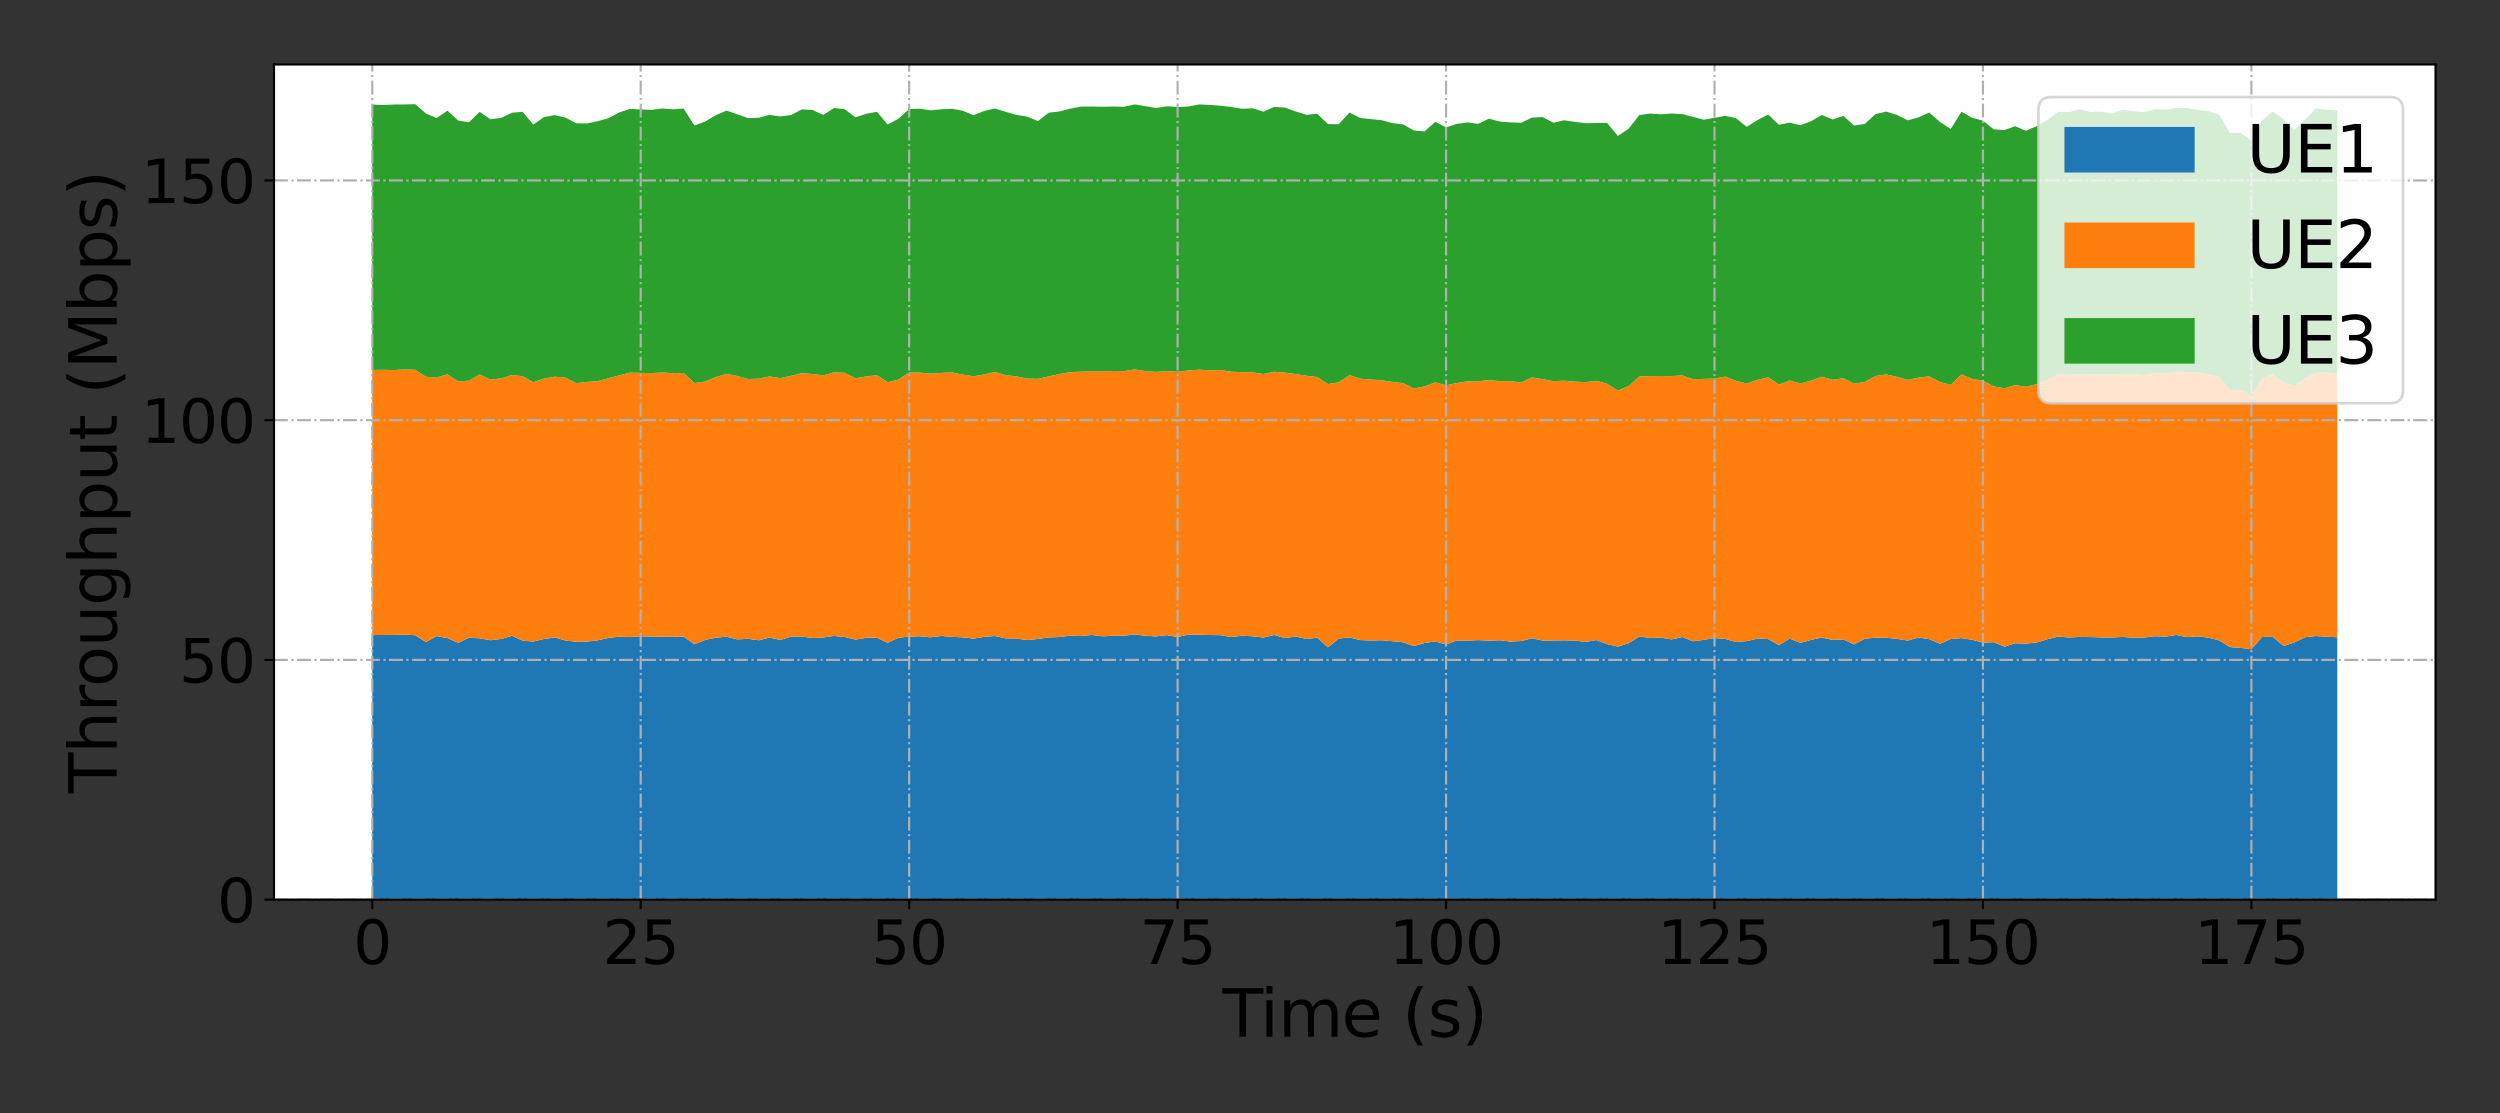 <?xml version="1.0" encoding="utf-8" standalone="no"?>
<!DOCTYPE svg PUBLIC "-//W3C//DTD SVG 1.1//EN"
  "http://www.w3.org/Graphics/SVG/1.1/DTD/svg11.dtd">
<svg xmlns:xlink="http://www.w3.org/1999/xlink" width="921.6pt" height="410.4pt" viewBox="0 0 921.6 410.4" xmlns="http://www.w3.org/2000/svg" version="1.1">
 <rect x="0" y="0" width="921.6" height="410.4" fill="#333333" stroke="none"/>
 <defs>
  <style type="text/css">*{stroke-linejoin: round; stroke-linecap: butt}</style>
 </defs>
 <g id="figure_1">
  <g id="patch_1">
   <path d="M 0 410.4 
L 921.6 410.4 
L 921.6 0 
L 0 0 
L 0 410.4 
z
" style="fill: none"/>
  </g>
  <g id="axes_1">
   <g id="patch_2">
    <path d="M 101.01 331.64 
L 897.84 331.64 
L 897.84 23.76 
L 101.01 23.76 
z
" style="fill: #ffffff"/>
   </g>
   <g id="PolyCollection_1">
    <path d="M 137.23 234.105 
L 137.23 331.64 
L 141.188 331.64 
L 145.146 331.64 
L 149.105 331.64 
L 153.063 331.64 
L 157.022 331.64 
L 160.98 331.64 
L 164.938 331.64 
L 168.897 331.64 
L 172.855 331.64 
L 176.814 331.64 
L 180.772 331.64 
L 184.731 331.64 
L 188.689 331.64 
L 192.647 331.64 
L 196.606 331.64 
L 200.564 331.64 
L 204.523 331.64 
L 208.481 331.64 
L 212.44 331.64 
L 216.398 331.64 
L 220.356 331.64 
L 224.315 331.64 
L 228.273 331.64 
L 232.232 331.64 
L 236.19 331.64 
L 240.148 331.64 
L 244.107 331.64 
L 248.065 331.64 
L 252.024 331.64 
L 255.982 331.64 
L 259.941 331.64 
L 263.899 331.64 
L 267.857 331.64 
L 271.816 331.64 
L 275.774 331.64 
L 279.733 331.64 
L 283.691 331.64 
L 287.65 331.64 
L 291.608 331.64 
L 295.566 331.64 
L 299.525 331.64 
L 303.483 331.64 
L 307.442 331.64 
L 311.4 331.64 
L 315.358 331.64 
L 319.317 331.64 
L 323.275 331.64 
L 327.234 331.64 
L 331.192 331.64 
L 335.151 331.64 
L 339.109 331.64 
L 343.067 331.64 
L 347.026 331.64 
L 350.984 331.64 
L 354.943 331.64 
L 358.901 331.64 
L 362.86 331.64 
L 366.818 331.64 
L 370.776 331.64 
L 374.735 331.64 
L 378.693 331.64 
L 382.652 331.64 
L 386.61 331.64 
L 390.568 331.64 
L 394.527 331.64 
L 398.485 331.64 
L 402.444 331.64 
L 406.402 331.64 
L 410.361 331.64 
L 414.319 331.64 
L 418.277 331.64 
L 422.236 331.64 
L 426.194 331.64 
L 430.153 331.64 
L 434.111 331.64 
L 438.069 331.64 
L 442.028 331.64 
L 445.986 331.64 
L 449.945 331.64 
L 453.903 331.64 
L 457.862 331.64 
L 461.82 331.64 
L 465.778 331.64 
L 469.737 331.64 
L 473.695 331.64 
L 477.654 331.64 
L 481.612 331.64 
L 485.571 331.64 
L 489.529 331.64 
L 493.487 331.64 
L 497.446 331.64 
L 501.404 331.64 
L 505.363 331.64 
L 509.321 331.64 
L 513.279 331.64 
L 517.238 331.64 
L 521.196 331.64 
L 525.155 331.64 
L 529.113 331.64 
L 533.072 331.64 
L 537.03 331.64 
L 540.988 331.64 
L 544.947 331.64 
L 548.905 331.64 
L 552.864 331.64 
L 556.822 331.64 
L 560.781 331.64 
L 564.739 331.64 
L 568.697 331.64 
L 572.656 331.64 
L 576.614 331.64 
L 580.573 331.64 
L 584.531 331.64 
L 588.489 331.64 
L 592.448 331.64 
L 596.406 331.64 
L 600.365 331.64 
L 604.323 331.64 
L 608.282 331.64 
L 612.24 331.64 
L 616.198 331.64 
L 620.157 331.64 
L 624.115 331.64 
L 628.074 331.64 
L 632.032 331.64 
L 635.99 331.64 
L 639.949 331.64 
L 643.907 331.64 
L 647.866 331.64 
L 651.824 331.64 
L 655.783 331.64 
L 659.741 331.64 
L 663.699 331.64 
L 667.658 331.64 
L 671.616 331.64 
L 675.575 331.64 
L 679.533 331.64 
L 683.492 331.64 
L 687.45 331.64 
L 691.408 331.64 
L 695.367 331.64 
L 699.325 331.64 
L 703.284 331.64 
L 707.242 331.64 
L 711.2 331.64 
L 715.159 331.64 
L 719.117 331.64 
L 723.076 331.64 
L 727.034 331.64 
L 730.993 331.64 
L 734.951 331.64 
L 738.909 331.64 
L 742.868 331.64 
L 746.826 331.64 
L 750.785 331.64 
L 754.743 331.64 
L 758.702 331.64 
L 762.66 331.64 
L 766.618 331.64 
L 770.577 331.64 
L 774.535 331.64 
L 778.494 331.64 
L 782.452 331.64 
L 786.41 331.64 
L 790.369 331.64 
L 794.327 331.64 
L 798.286 331.64 
L 802.244 331.64 
L 806.203 331.64 
L 810.161 331.64 
L 814.119 331.64 
L 818.078 331.64 
L 822.036 331.64 
L 825.995 331.64 
L 829.953 331.64 
L 833.912 331.64 
L 837.87 331.64 
L 841.828 331.64 
L 845.787 331.64 
L 849.745 331.64 
L 853.704 331.64 
L 857.662 331.64 
L 861.62 331.64 
L 861.62 234.906 
L 861.62 234.906 
L 857.662 234.72 
L 853.704 234.464 
L 849.745 234.889 
L 845.787 236.839 
L 841.828 238.121 
L 837.87 234.776 
L 833.912 234.815 
L 829.953 239.337 
L 825.995 238.841 
L 822.036 238.537 
L 818.078 236.071 
L 814.119 235.051 
L 810.161 234.565 
L 806.203 234.874 
L 802.244 234.071 
L 798.286 234.688 
L 794.327 234.53 
L 790.369 235.043 
L 786.41 235.089 
L 782.452 234.793 
L 778.494 235.025 
L 774.535 234.972 
L 770.577 234.853 
L 766.618 234.8 
L 762.66 234.992 
L 758.702 234.66 
L 754.743 235.648 
L 750.785 236.864 
L 746.826 237.254 
L 742.868 237.135 
L 738.909 238.381 
L 734.951 236.741 
L 730.993 236.906 
L 727.034 235.846 
L 723.076 235.238 
L 719.117 235.575 
L 715.159 237.311 
L 711.2 235.62 
L 707.242 235.011 
L 703.284 236.138 
L 699.325 235.506 
L 695.367 235.09 
L 691.408 235.082 
L 687.45 235.474 
L 683.492 237.541 
L 679.533 235.71 
L 675.575 235.915 
L 671.616 235.007 
L 667.658 235.883 
L 663.699 236.991 
L 659.741 235.41 
L 655.783 237.81 
L 651.824 235.581 
L 647.866 235.401 
L 643.907 236.352 
L 639.949 236.657 
L 635.99 235.519 
L 632.032 235.212 
L 628.074 235.856 
L 624.115 236.403 
L 620.157 234.82 
L 616.198 235.703 
L 612.24 235.048 
L 608.282 235.198 
L 604.323 234.605 
L 600.365 237.137 
L 596.406 238.363 
L 592.448 237.439 
L 588.489 235.95 
L 584.531 236.632 
L 580.573 236.153 
L 576.614 236.06 
L 572.656 236.092 
L 568.697 236.145 
L 564.739 235.292 
L 560.781 236.301 
L 556.822 236.503 
L 552.864 236.034 
L 548.905 236.177 
L 544.947 235.966 
L 540.988 236.161 
L 537.03 236.088 
L 533.072 237.583 
L 529.113 236.438 
L 525.155 237.035 
L 521.196 238.168 
L 517.238 236.753 
L 513.279 236.366 
L 509.321 236.021 
L 505.363 236.11 
L 501.404 235.949 
L 497.446 234.984 
L 493.487 235.388 
L 489.529 238.63 
L 485.571 235.073 
L 481.612 235.549 
L 477.654 234.646 
L 473.695 235.209 
L 469.737 234.069 
L 465.778 235.017 
L 461.82 234.553 
L 457.862 234.365 
L 453.903 234.836 
L 449.945 234.145 
L 445.986 234.096 
L 442.028 233.972 
L 438.069 233.939 
L 434.111 234.827 
L 430.153 234.129 
L 426.194 234.596 
L 422.236 234.35 
L 418.277 233.88 
L 414.319 234.349 
L 410.361 234.378 
L 406.402 234.554 
L 402.444 234.072 
L 398.485 234.479 
L 394.527 234.333 
L 390.568 234.83 
L 386.61 234.977 
L 382.652 235.538 
L 378.693 235.945 
L 374.735 235.427 
L 370.776 235.34 
L 366.818 234.456 
L 362.86 234.771 
L 358.901 235.409 
L 354.943 234.946 
L 350.984 234.776 
L 347.026 234.424 
L 343.067 234.925 
L 339.109 234.549 
L 335.151 234.698 
L 331.192 235.082 
L 327.234 236.983 
L 323.275 235.08 
L 319.317 235.133 
L 315.358 235.781 
L 311.4 234.814 
L 307.442 234.424 
L 303.483 234.998 
L 299.525 235.201 
L 295.566 234.64 
L 291.608 234.68 
L 287.65 235.9 
L 283.691 235.021 
L 279.733 236.03 
L 275.774 235.491 
L 271.816 235.706 
L 267.857 234.71 
L 263.899 235.051 
L 259.941 235.904 
L 255.982 237.469 
L 252.024 234.694 
L 248.065 234.741 
L 244.107 234.706 
L 240.148 234.666 
L 236.19 234.536 
L 232.232 234.843 
L 228.273 234.709 
L 224.315 235.146 
L 220.356 236.057 
L 216.398 236.499 
L 212.44 236.554 
L 208.481 236.13 
L 204.523 234.961 
L 200.564 235.55 
L 196.606 236.494 
L 192.647 236.164 
L 188.689 234.383 
L 184.731 235.547 
L 180.772 236.013 
L 176.814 235.307 
L 172.855 235.095 
L 168.897 236.986 
L 164.938 235.224 
L 160.98 234.484 
L 157.022 236.669 
L 153.063 234.15 
L 149.105 233.96 
L 145.146 234.054 
L 141.188 234.082 
L 137.23 234.105 
z
" clip-path="url(#pc165d59878)" style="fill: #1f77b4"/>
   </g>
   <g id="PolyCollection_2">
    <path d="M 137.23 136.393 
L 137.23 234.105 
L 141.188 234.082 
L 145.146 234.054 
L 149.105 233.96 
L 153.063 234.15 
L 157.022 236.669 
L 160.98 234.484 
L 164.938 235.224 
L 168.897 236.986 
L 172.855 235.095 
L 176.814 235.307 
L 180.772 236.013 
L 184.731 235.547 
L 188.689 234.383 
L 192.647 236.164 
L 196.606 236.494 
L 200.564 235.55 
L 204.523 234.961 
L 208.481 236.13 
L 212.44 236.554 
L 216.398 236.499 
L 220.356 236.057 
L 224.315 235.146 
L 228.273 234.709 
L 232.232 234.843 
L 236.19 234.536 
L 240.148 234.666 
L 244.107 234.706 
L 248.065 234.741 
L 252.024 234.694 
L 255.982 237.469 
L 259.941 235.904 
L 263.899 235.051 
L 267.857 234.71 
L 271.816 235.706 
L 275.774 235.491 
L 279.733 236.03 
L 283.691 235.021 
L 287.65 235.9 
L 291.608 234.68 
L 295.566 234.64 
L 299.525 235.201 
L 303.483 234.998 
L 307.442 234.424 
L 311.4 234.814 
L 315.358 235.781 
L 319.317 235.133 
L 323.275 235.08 
L 327.234 236.983 
L 331.192 235.082 
L 335.151 234.698 
L 339.109 234.549 
L 343.067 234.925 
L 347.026 234.424 
L 350.984 234.776 
L 354.943 234.946 
L 358.901 235.409 
L 362.86 234.771 
L 366.818 234.456 
L 370.776 235.34 
L 374.735 235.427 
L 378.693 235.945 
L 382.652 235.538 
L 386.61 234.977 
L 390.568 234.83 
L 394.527 234.333 
L 398.485 234.479 
L 402.444 234.072 
L 406.402 234.554 
L 410.361 234.378 
L 414.319 234.349 
L 418.277 233.88 
L 422.236 234.35 
L 426.194 234.596 
L 430.153 234.129 
L 434.111 234.827 
L 438.069 233.939 
L 442.028 233.972 
L 445.986 234.096 
L 449.945 234.145 
L 453.903 234.836 
L 457.862 234.365 
L 461.82 234.553 
L 465.778 235.017 
L 469.737 234.069 
L 473.695 235.209 
L 477.654 234.646 
L 481.612 235.549 
L 485.571 235.073 
L 489.529 238.63 
L 493.487 235.388 
L 497.446 234.984 
L 501.404 235.949 
L 505.363 236.11 
L 509.321 236.021 
L 513.279 236.366 
L 517.238 236.753 
L 521.196 238.168 
L 525.155 237.035 
L 529.113 236.438 
L 533.072 237.583 
L 537.03 236.088 
L 540.988 236.161 
L 544.947 235.966 
L 548.905 236.177 
L 552.864 236.034 
L 556.822 236.503 
L 560.781 236.301 
L 564.739 235.292 
L 568.697 236.145 
L 572.656 236.092 
L 576.614 236.06 
L 580.573 236.153 
L 584.531 236.632 
L 588.489 235.95 
L 592.448 237.439 
L 596.406 238.363 
L 600.365 237.137 
L 604.323 234.605 
L 608.282 235.198 
L 612.24 235.048 
L 616.198 235.703 
L 620.157 234.82 
L 624.115 236.403 
L 628.074 235.856 
L 632.032 235.212 
L 635.99 235.519 
L 639.949 236.657 
L 643.907 236.352 
L 647.866 235.401 
L 651.824 235.581 
L 655.783 237.81 
L 659.741 235.41 
L 663.699 236.991 
L 667.658 235.883 
L 671.616 235.007 
L 675.575 235.915 
L 679.533 235.71 
L 683.492 237.541 
L 687.45 235.474 
L 691.408 235.082 
L 695.367 235.09 
L 699.325 235.506 
L 703.284 236.138 
L 707.242 235.011 
L 711.2 235.62 
L 715.159 237.311 
L 719.117 235.575 
L 723.076 235.238 
L 727.034 235.846 
L 730.993 236.906 
L 734.951 236.741 
L 738.909 238.381 
L 742.868 237.135 
L 746.826 237.254 
L 750.785 236.864 
L 754.743 235.648 
L 758.702 234.66 
L 762.66 234.992 
L 766.618 234.8 
L 770.577 234.853 
L 774.535 234.972 
L 778.494 235.025 
L 782.452 234.793 
L 786.41 235.089 
L 790.369 235.043 
L 794.327 234.53 
L 798.286 234.688 
L 802.244 234.071 
L 806.203 234.874 
L 810.161 234.565 
L 814.119 235.051 
L 818.078 236.071 
L 822.036 238.537 
L 825.995 238.841 
L 829.953 239.337 
L 833.912 234.815 
L 837.87 234.776 
L 841.828 238.121 
L 845.787 236.839 
L 849.745 234.889 
L 853.704 234.464 
L 857.662 234.72 
L 861.62 234.906 
L 861.62 137.959 
L 861.62 137.959 
L 857.662 137.262 
L 853.704 137.419 
L 849.745 139.411 
L 845.787 142.302 
L 841.828 141.03 
L 837.87 138.092 
L 833.912 139.578 
L 829.953 145.913 
L 825.995 143.773 
L 822.036 143.753 
L 818.078 138.89 
L 814.119 138.048 
L 810.161 137.297 
L 806.203 137.364 
L 802.244 137.017 
L 798.286 137.663 
L 794.327 137.553 
L 790.369 138.26 
L 786.41 137.874 
L 782.452 137.884 
L 778.494 138.002 
L 774.535 138.061 
L 770.577 138.083 
L 766.618 137.773 
L 762.66 138.177 
L 758.702 137.982 
L 754.743 139.993 
L 750.785 141.612 
L 746.826 142.583 
L 742.868 141.944 
L 738.909 143.179 
L 734.951 142.399 
L 730.993 140.345 
L 727.034 139.694 
L 723.076 138.036 
L 719.117 141.875 
L 715.159 140.827 
L 711.2 138.737 
L 707.242 139.209 
L 703.284 140.042 
L 699.325 138.934 
L 695.367 138.021 
L 691.408 138.59 
L 687.45 140.796 
L 683.492 141.44 
L 679.533 139.418 
L 675.575 139.999 
L 671.616 138.89 
L 667.658 140.318 
L 663.699 141.383 
L 659.741 140.256 
L 655.783 141.772 
L 651.824 139.105 
L 647.866 140.02 
L 643.907 141.381 
L 639.949 140.375 
L 635.99 138.839 
L 632.032 139.553 
L 628.074 139.672 
L 624.115 139.772 
L 620.157 138.39 
L 616.198 138.634 
L 612.24 138.614 
L 608.282 138.647 
L 604.323 138.768 
L 600.365 142.324 
L 596.406 143.97 
L 592.448 141.488 
L 588.489 140.372 
L 584.531 140.873 
L 580.573 140.691 
L 576.614 140.337 
L 572.656 140.514 
L 568.697 139.762 
L 564.739 139.136 
L 560.781 140.977 
L 556.822 140.52 
L 552.864 140.495 
L 548.905 140.114 
L 544.947 140.548 
L 540.988 140.554 
L 537.03 141.193 
L 533.072 142.026 
L 529.113 140.959 
L 525.155 142.437 
L 521.196 143.208 
L 517.238 141.241 
L 513.279 140.768 
L 509.321 140.175 
L 505.363 139.92 
L 501.404 139.588 
L 497.446 138.299 
L 493.487 140.938 
L 489.529 141.585 
L 485.571 138.981 
L 481.612 138.516 
L 477.654 137.906 
L 473.695 137.368 
L 469.737 137.036 
L 465.778 137.881 
L 461.82 137.259 
L 457.862 137.162 
L 453.903 137.047 
L 449.945 136.408 
L 445.986 136.509 
L 442.028 136.278 
L 438.069 136.564 
L 434.111 137.075 
L 430.153 136.767 
L 426.194 137.119 
L 422.236 136.769 
L 418.277 136.192 
L 414.319 136.816 
L 410.361 136.764 
L 406.402 136.886 
L 402.444 136.791 
L 398.485 137.028 
L 394.527 137.195 
L 390.568 137.867 
L 386.61 138.758 
L 382.652 139.647 
L 378.693 139.587 
L 374.735 138.736 
L 370.776 138.312 
L 366.818 137.121 
L 362.86 138.04 
L 358.901 138.702 
L 354.943 138.099 
L 350.984 137.295 
L 347.026 137.45 
L 343.067 137.74 
L 339.109 137.364 
L 335.151 137.312 
L 331.192 139.936 
L 327.234 140.888 
L 323.275 138.326 
L 319.317 138.755 
L 315.358 139.453 
L 311.4 137.445 
L 307.442 137.263 
L 303.483 138.369 
L 299.525 137.887 
L 295.566 137.585 
L 291.608 138.534 
L 287.65 139.409 
L 283.691 138.771 
L 279.733 139.593 
L 275.774 139.726 
L 271.816 138.606 
L 267.857 137.831 
L 263.899 138.976 
L 259.941 140.653 
L 255.982 141.203 
L 252.024 137.488 
L 248.065 137.581 
L 244.107 137.333 
L 240.148 137.52 
L 236.19 137.473 
L 232.232 137.361 
L 228.273 138.384 
L 224.315 139.42 
L 220.356 140.503 
L 216.398 140.772 
L 212.44 141.256 
L 208.481 139.203 
L 204.523 138.874 
L 200.564 139.542 
L 196.606 140.894 
L 192.647 138.701 
L 188.689 138.253 
L 184.731 139.488 
L 180.772 139.916 
L 176.814 138.071 
L 172.855 140.35 
L 168.897 140.591 
L 164.938 138.013 
L 160.98 139.178 
L 157.022 138.906 
L 153.063 136.309 
L 149.105 136.181 
L 145.146 136.423 
L 141.188 136.31 
L 137.23 136.393 
z
" clip-path="url(#pc165d59878)" style="fill: #ff7f0e"/>
   </g>
   <g id="PolyCollection_3">
    <path d="M 137.23 38.538 
L 137.23 136.393 
L 141.188 136.31 
L 145.146 136.423 
L 149.105 136.181 
L 153.063 136.309 
L 157.022 138.906 
L 160.98 139.178 
L 164.938 138.013 
L 168.897 140.591 
L 172.855 140.35 
L 176.814 138.071 
L 180.772 139.916 
L 184.731 139.488 
L 188.689 138.253 
L 192.647 138.701 
L 196.606 140.894 
L 200.564 139.542 
L 204.523 138.874 
L 208.481 139.203 
L 212.44 141.256 
L 216.398 140.772 
L 220.356 140.503 
L 224.315 139.42 
L 228.273 138.384 
L 232.232 137.361 
L 236.19 137.473 
L 240.148 137.52 
L 244.107 137.333 
L 248.065 137.581 
L 252.024 137.488 
L 255.982 141.203 
L 259.941 140.653 
L 263.899 138.976 
L 267.857 137.831 
L 271.816 138.606 
L 275.774 139.726 
L 279.733 139.593 
L 283.691 138.771 
L 287.65 139.409 
L 291.608 138.534 
L 295.566 137.585 
L 299.525 137.887 
L 303.483 138.369 
L 307.442 137.263 
L 311.4 137.445 
L 315.358 139.453 
L 319.317 138.755 
L 323.275 138.326 
L 327.234 140.888 
L 331.192 139.936 
L 335.151 137.312 
L 339.109 137.364 
L 343.067 137.74 
L 347.026 137.45 
L 350.984 137.295 
L 354.943 138.099 
L 358.901 138.702 
L 362.86 138.04 
L 366.818 137.121 
L 370.776 138.312 
L 374.735 138.736 
L 378.693 139.587 
L 382.652 139.647 
L 386.61 138.758 
L 390.568 137.867 
L 394.527 137.195 
L 398.485 137.028 
L 402.444 136.791 
L 406.402 136.886 
L 410.361 136.764 
L 414.319 136.816 
L 418.277 136.192 
L 422.236 136.769 
L 426.194 137.119 
L 430.153 136.767 
L 434.111 137.075 
L 438.069 136.564 
L 442.028 136.278 
L 445.986 136.509 
L 449.945 136.408 
L 453.903 137.047 
L 457.862 137.162 
L 461.82 137.259 
L 465.778 137.881 
L 469.737 137.036 
L 473.695 137.368 
L 477.654 137.906 
L 481.612 138.516 
L 485.571 138.981 
L 489.529 141.585 
L 493.487 140.938 
L 497.446 138.299 
L 501.404 139.588 
L 505.363 139.92 
L 509.321 140.175 
L 513.279 140.768 
L 517.238 141.241 
L 521.196 143.208 
L 525.155 142.437 
L 529.113 140.959 
L 533.072 142.026 
L 537.03 141.193 
L 540.988 140.554 
L 544.947 140.548 
L 548.905 140.114 
L 552.864 140.495 
L 556.822 140.52 
L 560.781 140.977 
L 564.739 139.136 
L 568.697 139.762 
L 572.656 140.514 
L 576.614 140.337 
L 580.573 140.691 
L 584.531 140.873 
L 588.489 140.372 
L 592.448 141.488 
L 596.406 143.97 
L 600.365 142.324 
L 604.323 138.768 
L 608.282 138.647 
L 612.24 138.614 
L 616.198 138.634 
L 620.157 138.39 
L 624.115 139.772 
L 628.074 139.672 
L 632.032 139.553 
L 635.99 138.839 
L 639.949 140.375 
L 643.907 141.381 
L 647.866 140.02 
L 651.824 139.105 
L 655.783 141.772 
L 659.741 140.256 
L 663.699 141.383 
L 667.658 140.318 
L 671.616 138.89 
L 675.575 139.999 
L 679.533 139.418 
L 683.492 141.44 
L 687.45 140.796 
L 691.408 138.59 
L 695.367 138.021 
L 699.325 138.934 
L 703.284 140.042 
L 707.242 139.209 
L 711.2 138.737 
L 715.159 140.827 
L 719.117 141.875 
L 723.076 138.036 
L 727.034 139.694 
L 730.993 140.345 
L 734.951 142.399 
L 738.909 143.179 
L 742.868 141.944 
L 746.826 142.583 
L 750.785 141.612 
L 754.743 139.993 
L 758.702 137.982 
L 762.66 138.177 
L 766.618 137.773 
L 770.577 138.083 
L 774.535 138.061 
L 778.494 138.002 
L 782.452 137.884 
L 786.41 137.874 
L 790.369 138.26 
L 794.327 137.553 
L 798.286 137.663 
L 802.244 137.017 
L 806.203 137.364 
L 810.161 137.297 
L 814.119 138.048 
L 818.078 138.89 
L 822.036 143.753 
L 825.995 143.773 
L 829.953 145.913 
L 833.912 139.578 
L 837.87 138.092 
L 841.828 141.03 
L 845.787 142.302 
L 849.745 139.411 
L 853.704 137.419 
L 857.662 137.262 
L 861.62 137.959 
L 861.62 40.734 
L 861.62 40.734 
L 857.662 40.458 
L 853.704 40.023 
L 849.745 44.152 
L 845.787 47.818 
L 841.828 44.017 
L 837.87 41.127 
L 833.912 44.374 
L 829.953 51.855 
L 825.995 48.973 
L 822.036 49.029 
L 818.078 42.333 
L 814.119 40.999 
L 810.161 40.53 
L 806.203 39.788 
L 802.244 39.847 
L 798.286 40.398 
L 794.327 40.267 
L 790.369 41.398 
L 786.41 40.919 
L 782.452 40.504 
L 778.494 41.888 
L 774.535 41.176 
L 770.577 41.264 
L 766.618 40.256 
L 762.66 41.307 
L 758.702 41.215 
L 754.743 44.21 
L 750.785 46.532 
L 746.826 48.197 
L 742.868 46.532 
L 738.909 47.942 
L 734.951 47.669 
L 730.993 44.487 
L 727.034 43.431 
L 723.076 41.177 
L 719.117 47.562 
L 715.159 44.975 
L 711.2 41.48 
L 707.242 43.283 
L 703.284 44.365 
L 699.325 42.372 
L 695.367 41.145 
L 691.408 42.046 
L 687.45 45.68 
L 683.492 46.286 
L 679.533 42.698 
L 675.575 44.05 
L 671.616 42.383 
L 667.658 44.666 
L 663.699 46.166 
L 659.741 45.199 
L 655.783 45.997 
L 651.824 42.218 
L 647.866 44.264 
L 643.907 46.766 
L 639.949 43.543 
L 635.99 42.708 
L 632.032 43.444 
L 628.074 44.129 
L 624.115 43.078 
L 620.157 42.05 
L 616.198 41.84 
L 612.24 42.141 
L 608.282 41.858 
L 604.323 42.41 
L 600.365 47.473 
L 596.406 50.125 
L 592.448 45.315 
L 588.489 45.328 
L 584.531 45.402 
L 580.573 44.951 
L 576.614 44.331 
L 572.656 45.261 
L 568.697 43.164 
L 564.739 43.348 
L 560.781 45.262 
L 556.822 45.121 
L 552.864 44.821 
L 548.905 43.735 
L 544.947 45.645 
L 540.988 45.123 
L 537.03 45.669 
L 533.072 46.95 
L 529.113 44.917 
L 525.155 48.449 
L 521.196 48.087 
L 517.238 45.86 
L 513.279 45.39 
L 509.321 44.312 
L 505.363 43.905 
L 501.404 43.484 
L 497.446 41.487 
L 493.487 45.816 
L 489.529 45.736 
L 485.571 41.932 
L 481.612 42.331 
L 477.654 41.091 
L 473.695 39.671 
L 469.737 39.392 
L 465.778 41.167 
L 461.82 39.914 
L 457.862 40.096 
L 453.903 39.436 
L 449.945 38.988 
L 445.986 38.679 
L 442.028 38.496 
L 438.069 39.278 
L 434.111 39.436 
L 430.153 39.189 
L 426.194 39.815 
L 422.236 39.146 
L 418.277 38.492 
L 414.319 39.382 
L 410.361 39.276 
L 406.402 39.353 
L 402.444 39.281 
L 398.485 39.313 
L 394.527 40.067 
L 390.568 41.087 
L 386.61 41.542 
L 382.652 44.632 
L 378.693 43.013 
L 374.735 42.359 
L 370.776 41.23 
L 366.818 40.007 
L 362.86 40.879 
L 358.901 42.469 
L 354.943 40.837 
L 350.984 40.084 
L 347.026 40.293 
L 343.067 40.67 
L 339.109 40.065 
L 335.151 40.191 
L 331.192 43.786 
L 327.234 45.91 
L 323.275 41.201 
L 319.317 41.958 
L 315.358 43.261 
L 311.4 40.276 
L 307.442 39.822 
L 303.483 42.361 
L 299.525 40.557 
L 295.566 40.325 
L 291.608 42.412 
L 287.65 42.904 
L 283.691 42.366 
L 279.733 43.405 
L 275.774 43.544 
L 271.816 42.158 
L 267.857 40.764 
L 263.899 42.432 
L 259.941 44.821 
L 255.982 46.266 
L 252.024 40.014 
L 248.065 40.296 
L 244.107 39.988 
L 240.148 40.522 
L 236.19 40.323 
L 232.232 40.139 
L 228.273 41.444 
L 224.315 43.589 
L 220.356 44.656 
L 216.398 45.513 
L 212.44 45.449 
L 208.481 43.36 
L 204.523 42.453 
L 200.564 43.151 
L 196.606 45.937 
L 192.647 41.211 
L 188.689 41.558 
L 184.731 43.475 
L 180.772 43.971 
L 176.814 41.232 
L 172.855 45.095 
L 168.897 44.414 
L 164.938 40.803 
L 160.98 43.525 
L 157.022 41.84 
L 153.063 38.399 
L 149.105 38.505 
L 145.146 38.522 
L 141.188 38.713 
L 137.23 38.538 
z
" clip-path="url(#pc165d59878)" style="fill: #2ca02c"/>
   </g>
   <g id="matplotlib.axis_1">
    <g id="xtick_1">
     <g id="line2d_1">
      <path d="M 137.23 331.64 
L 137.23 23.76 
" clip-path="url(#pc165d59878)" style="fill: none; stroke-dasharray: 5.12,1.28,0.8,1.28; stroke-dashoffset: 0; stroke: #b0b0b0; stroke-width: 0.8"/>
     </g>
     <g id="line2d_2">
      <defs>
       <path id="m46e9e97c57" d="M 0 0 
L 0 3.5 
" style="stroke: #000000; stroke-width: 0.8"/>
      </defs>
      <g>
       <use xlink:href="#m46e9e97c57" x="137.23" y="331.64" style="stroke: #000000; stroke-width: 0.8"/>
      </g>
     </g>
     <g id="text_1">
      <!-- 0 -->
      <g transform="translate(130.231 355.357)scale(0.22 -0.22)">
       <defs>
        <path id="DejaVuSans-30" d="M 2034 4250 
Q 1547 4250 1301 3770 
Q 1056 3291 1056 2328 
Q 1056 1369 1301 889 
Q 1547 409 2034 409 
Q 2525 409 2770 889 
Q 3016 1369 3016 2328 
Q 3016 3291 2770 3770 
Q 2525 4250 2034 4250 
z
M 2034 4750 
Q 2819 4750 3233 4129 
Q 3647 3509 3647 2328 
Q 3647 1150 3233 529 
Q 2819 -91 2034 -91 
Q 1250 -91 836 529 
Q 422 1150 422 2328 
Q 422 3509 836 4129 
Q 1250 4750 2034 4750 
z
" transform="scale(0.016)"/>
       </defs>
       <use xlink:href="#DejaVuSans-30"/>
      </g>
     </g>
    </g>
    <g id="xtick_2">
     <g id="line2d_3">
      <path d="M 236.19 331.64 
L 236.19 23.76 
" clip-path="url(#pc165d59878)" style="fill: none; stroke-dasharray: 5.12,1.28,0.8,1.28; stroke-dashoffset: 0; stroke: #b0b0b0; stroke-width: 0.8"/>
     </g>
     <g id="line2d_4">
      <g>
       <use xlink:href="#m46e9e97c57" x="236.19" y="331.64" style="stroke: #000000; stroke-width: 0.8"/>
      </g>
     </g>
     <g id="text_2">
      <!-- 25 -->
      <g transform="translate(222.193 355.357)scale(0.22 -0.22)">
       <defs>
        <path id="DejaVuSans-32" d="M 1228 531 
L 3431 531 
L 3431 0 
L 469 0 
L 469 531 
Q 828 903 1448 1529 
Q 2069 2156 2228 2338 
Q 2531 2678 2651 2914 
Q 2772 3150 2772 3378 
Q 2772 3750 2511 3984 
Q 2250 4219 1831 4219 
Q 1534 4219 1204 4116 
Q 875 4013 500 3803 
L 500 4441 
Q 881 4594 1212 4672 
Q 1544 4750 1819 4750 
Q 2544 4750 2975 4387 
Q 3406 4025 3406 3419 
Q 3406 3131 3298 2873 
Q 3191 2616 2906 2266 
Q 2828 2175 2409 1742 
Q 1991 1309 1228 531 
z
" transform="scale(0.016)"/>
        <path id="DejaVuSans-35" d="M 691 4666 
L 3169 4666 
L 3169 4134 
L 1269 4134 
L 1269 2991 
Q 1406 3038 1543 3061 
Q 1681 3084 1819 3084 
Q 2600 3084 3056 2656 
Q 3513 2228 3513 1497 
Q 3513 744 3044 326 
Q 2575 -91 1722 -91 
Q 1428 -91 1123 -41 
Q 819 9 494 109 
L 494 744 
Q 775 591 1075 516 
Q 1375 441 1709 441 
Q 2250 441 2565 725 
Q 2881 1009 2881 1497 
Q 2881 1984 2565 2268 
Q 2250 2553 1709 2553 
Q 1456 2553 1204 2497 
Q 953 2441 691 2322 
L 691 4666 
z
" transform="scale(0.016)"/>
       </defs>
       <use xlink:href="#DejaVuSans-32"/>
       <use xlink:href="#DejaVuSans-35" x="63.623"/>
      </g>
     </g>
    </g>
    <g id="xtick_3">
     <g id="line2d_5">
      <path d="M 335.151 331.64 
L 335.151 23.76 
" clip-path="url(#pc165d59878)" style="fill: none; stroke-dasharray: 5.12,1.28,0.8,1.28; stroke-dashoffset: 0; stroke: #b0b0b0; stroke-width: 0.8"/>
     </g>
     <g id="line2d_6">
      <g>
       <use xlink:href="#m46e9e97c57" x="335.151" y="331.64" style="stroke: #000000; stroke-width: 0.8"/>
      </g>
     </g>
     <g id="text_3">
      <!-- 50 -->
      <g transform="translate(321.153 355.357)scale(0.22 -0.22)">
       <use xlink:href="#DejaVuSans-35"/>
       <use xlink:href="#DejaVuSans-30" x="63.623"/>
      </g>
     </g>
    </g>
    <g id="xtick_4">
     <g id="line2d_7">
      <path d="M 434.111 331.64 
L 434.111 23.76 
" clip-path="url(#pc165d59878)" style="fill: none; stroke-dasharray: 5.12,1.28,0.8,1.28; stroke-dashoffset: 0; stroke: #b0b0b0; stroke-width: 0.8"/>
     </g>
     <g id="line2d_8">
      <g>
       <use xlink:href="#m46e9e97c57" x="434.111" y="331.64" style="stroke: #000000; stroke-width: 0.8"/>
      </g>
     </g>
     <g id="text_4">
      <!-- 75 -->
      <g transform="translate(420.114 355.357)scale(0.22 -0.22)">
       <defs>
        <path id="DejaVuSans-37" d="M 525 4666 
L 3525 4666 
L 3525 4397 
L 1831 0 
L 1172 0 
L 2766 4134 
L 525 4134 
L 525 4666 
z
" transform="scale(0.016)"/>
       </defs>
       <use xlink:href="#DejaVuSans-37"/>
       <use xlink:href="#DejaVuSans-35" x="63.623"/>
      </g>
     </g>
    </g>
    <g id="xtick_5">
     <g id="line2d_9">
      <path d="M 533.072 331.64 
L 533.072 23.76 
" clip-path="url(#pc165d59878)" style="fill: none; stroke-dasharray: 5.12,1.28,0.8,1.28; stroke-dashoffset: 0; stroke: #b0b0b0; stroke-width: 0.8"/>
     </g>
     <g id="line2d_10">
      <g>
       <use xlink:href="#m46e9e97c57" x="533.072" y="331.64" style="stroke: #000000; stroke-width: 0.8"/>
      </g>
     </g>
     <g id="text_5">
      <!-- 100 -->
      <g transform="translate(512.075 355.357)scale(0.22 -0.22)">
       <defs>
        <path id="DejaVuSans-31" d="M 794 531 
L 1825 531 
L 1825 4091 
L 703 3866 
L 703 4441 
L 1819 4666 
L 2450 4666 
L 2450 531 
L 3481 531 
L 3481 0 
L 794 0 
L 794 531 
z
" transform="scale(0.016)"/>
       </defs>
       <use xlink:href="#DejaVuSans-31"/>
       <use xlink:href="#DejaVuSans-30" x="63.623"/>
       <use xlink:href="#DejaVuSans-30" x="127.246"/>
      </g>
     </g>
    </g>
    <g id="xtick_6">
     <g id="line2d_11">
      <path d="M 632.032 331.64 
L 632.032 23.76 
" clip-path="url(#pc165d59878)" style="fill: none; stroke-dasharray: 5.12,1.28,0.8,1.28; stroke-dashoffset: 0; stroke: #b0b0b0; stroke-width: 0.8"/>
     </g>
     <g id="line2d_12">
      <g>
       <use xlink:href="#m46e9e97c57" x="632.032" y="331.64" style="stroke: #000000; stroke-width: 0.8"/>
      </g>
     </g>
     <g id="text_6">
      <!-- 125 -->
      <g transform="translate(611.036 355.357)scale(0.22 -0.22)">
       <use xlink:href="#DejaVuSans-31"/>
       <use xlink:href="#DejaVuSans-32" x="63.623"/>
       <use xlink:href="#DejaVuSans-35" x="127.246"/>
      </g>
     </g>
    </g>
    <g id="xtick_7">
     <g id="line2d_13">
      <path d="M 730.993 331.64 
L 730.993 23.76 
" clip-path="url(#pc165d59878)" style="fill: none; stroke-dasharray: 5.12,1.28,0.8,1.28; stroke-dashoffset: 0; stroke: #b0b0b0; stroke-width: 0.8"/>
     </g>
     <g id="line2d_14">
      <g>
       <use xlink:href="#m46e9e97c57" x="730.993" y="331.64" style="stroke: #000000; stroke-width: 0.8"/>
      </g>
     </g>
     <g id="text_7">
      <!-- 150 -->
      <g transform="translate(709.996 355.357)scale(0.22 -0.22)">
       <use xlink:href="#DejaVuSans-31"/>
       <use xlink:href="#DejaVuSans-35" x="63.623"/>
       <use xlink:href="#DejaVuSans-30" x="127.246"/>
      </g>
     </g>
    </g>
    <g id="xtick_8">
     <g id="line2d_15">
      <path d="M 829.953 331.64 
L 829.953 23.76 
" clip-path="url(#pc165d59878)" style="fill: none; stroke-dasharray: 5.12,1.28,0.8,1.28; stroke-dashoffset: 0; stroke: #b0b0b0; stroke-width: 0.8"/>
     </g>
     <g id="line2d_16">
      <g>
       <use xlink:href="#m46e9e97c57" x="829.953" y="331.64" style="stroke: #000000; stroke-width: 0.8"/>
      </g>
     </g>
     <g id="text_8">
      <!-- 175 -->
      <g transform="translate(808.957 355.357)scale(0.22 -0.22)">
       <use xlink:href="#DejaVuSans-31"/>
       <use xlink:href="#DejaVuSans-37" x="63.623"/>
       <use xlink:href="#DejaVuSans-35" x="127.246"/>
      </g>
     </g>
    </g>
    <g id="text_9">
     <!-- Time (s) -->
     <g transform="translate(450.636 382.168)scale(0.24 -0.24)">
      <defs>
       <path id="DejaVuSans-54" d="M -19 4666 
L 3928 4666 
L 3928 4134 
L 2272 4134 
L 2272 0 
L 1638 0 
L 1638 4134 
L -19 4134 
L -19 4666 
z
" transform="scale(0.016)"/>
       <path id="DejaVuSans-69" d="M 603 3500 
L 1178 3500 
L 1178 0 
L 603 0 
L 603 3500 
z
M 603 4863 
L 1178 4863 
L 1178 4134 
L 603 4134 
L 603 4863 
z
" transform="scale(0.016)"/>
       <path id="DejaVuSans-6d" d="M 3328 2828 
Q 3544 3216 3844 3400 
Q 4144 3584 4550 3584 
Q 5097 3584 5394 3201 
Q 5691 2819 5691 2113 
L 5691 0 
L 5113 0 
L 5113 2094 
Q 5113 2597 4934 2840 
Q 4756 3084 4391 3084 
Q 3944 3084 3684 2787 
Q 3425 2491 3425 1978 
L 3425 0 
L 2847 0 
L 2847 2094 
Q 2847 2600 2669 2842 
Q 2491 3084 2119 3084 
Q 1678 3084 1418 2786 
Q 1159 2488 1159 1978 
L 1159 0 
L 581 0 
L 581 3500 
L 1159 3500 
L 1159 2956 
Q 1356 3278 1631 3431 
Q 1906 3584 2284 3584 
Q 2666 3584 2933 3390 
Q 3200 3197 3328 2828 
z
" transform="scale(0.016)"/>
       <path id="DejaVuSans-65" d="M 3597 1894 
L 3597 1613 
L 953 1613 
Q 991 1019 1311 708 
Q 1631 397 2203 397 
Q 2534 397 2845 478 
Q 3156 559 3463 722 
L 3463 178 
Q 3153 47 2828 -22 
Q 2503 -91 2169 -91 
Q 1331 -91 842 396 
Q 353 884 353 1716 
Q 353 2575 817 3079 
Q 1281 3584 2069 3584 
Q 2775 3584 3186 3129 
Q 3597 2675 3597 1894 
z
M 3022 2063 
Q 3016 2534 2758 2815 
Q 2500 3097 2075 3097 
Q 1594 3097 1305 2825 
Q 1016 2553 972 2059 
L 3022 2063 
z
" transform="scale(0.016)"/>
       <path id="DejaVuSans-20" transform="scale(0.016)"/>
       <path id="DejaVuSans-28" d="M 1984 4856 
Q 1566 4138 1362 3434 
Q 1159 2731 1159 2009 
Q 1159 1288 1364 580 
Q 1569 -128 1984 -844 
L 1484 -844 
Q 1016 -109 783 600 
Q 550 1309 550 2009 
Q 550 2706 781 3412 
Q 1013 4119 1484 4856 
L 1984 4856 
z
" transform="scale(0.016)"/>
       <path id="DejaVuSans-73" d="M 2834 3397 
L 2834 2853 
Q 2591 2978 2328 3040 
Q 2066 3103 1784 3103 
Q 1356 3103 1142 2972 
Q 928 2841 928 2578 
Q 928 2378 1081 2264 
Q 1234 2150 1697 2047 
L 1894 2003 
Q 2506 1872 2764 1633 
Q 3022 1394 3022 966 
Q 3022 478 2636 193 
Q 2250 -91 1575 -91 
Q 1294 -91 989 -36 
Q 684 19 347 128 
L 347 722 
Q 666 556 975 473 
Q 1284 391 1588 391 
Q 1994 391 2212 530 
Q 2431 669 2431 922 
Q 2431 1156 2273 1281 
Q 2116 1406 1581 1522 
L 1381 1569 
Q 847 1681 609 1914 
Q 372 2147 372 2553 
Q 372 3047 722 3315 
Q 1072 3584 1716 3584 
Q 2034 3584 2315 3537 
Q 2597 3491 2834 3397 
z
" transform="scale(0.016)"/>
       <path id="DejaVuSans-29" d="M 513 4856 
L 1013 4856 
Q 1481 4119 1714 3412 
Q 1947 2706 1947 2009 
Q 1947 1309 1714 600 
Q 1481 -109 1013 -844 
L 513 -844 
Q 928 -128 1133 580 
Q 1338 1288 1338 2009 
Q 1338 2731 1133 3434 
Q 928 4138 513 4856 
z
" transform="scale(0.016)"/>
      </defs>
      <use xlink:href="#DejaVuSans-54"/>
      <use xlink:href="#DejaVuSans-69" x="57.959"/>
      <use xlink:href="#DejaVuSans-6d" x="85.742"/>
      <use xlink:href="#DejaVuSans-65" x="183.154"/>
      <use xlink:href="#DejaVuSans-20" x="244.678"/>
      <use xlink:href="#DejaVuSans-28" x="276.465"/>
      <use xlink:href="#DejaVuSans-73" x="315.479"/>
      <use xlink:href="#DejaVuSans-29" x="367.578"/>
     </g>
    </g>
   </g>
   <g id="matplotlib.axis_2">
    <g id="ytick_1">
     <g id="line2d_17">
      <path d="M 101.01 331.64 
L 897.84 331.64 
" clip-path="url(#pc165d59878)" style="fill: none; stroke-dasharray: 5.12,1.28,0.8,1.28; stroke-dashoffset: 0; stroke: #b0b0b0; stroke-width: 0.8"/>
     </g>
     <g id="line2d_18">
      <defs>
       <path id="m0cd75a7e94" d="M 0 0 
L -3.5 0 
" style="stroke: #000000; stroke-width: 0.8"/>
      </defs>
      <g>
       <use xlink:href="#m0cd75a7e94" x="101.01" y="331.64" style="stroke: #000000; stroke-width: 0.8"/>
      </g>
     </g>
     <g id="text_10">
      <!-- 0 -->
      <g transform="translate(80.013 339.998)scale(0.22 -0.22)">
       <use xlink:href="#DejaVuSans-30"/>
      </g>
     </g>
    </g>
    <g id="ytick_2">
     <g id="line2d_19">
      <path d="M 101.01 243.266 
L 897.84 243.266 
" clip-path="url(#pc165d59878)" style="fill: none; stroke-dasharray: 5.12,1.28,0.8,1.28; stroke-dashoffset: 0; stroke: #b0b0b0; stroke-width: 0.8"/>
     </g>
     <g id="line2d_20">
      <g>
       <use xlink:href="#m0cd75a7e94" x="101.01" y="243.266" style="stroke: #000000; stroke-width: 0.8"/>
      </g>
     </g>
     <g id="text_11">
      <!-- 50 -->
      <g transform="translate(66.015 251.625)scale(0.22 -0.22)">
       <use xlink:href="#DejaVuSans-35"/>
       <use xlink:href="#DejaVuSans-30" x="63.623"/>
      </g>
     </g>
    </g>
    <g id="ytick_3">
     <g id="line2d_21">
      <path d="M 101.01 154.893 
L 897.84 154.893 
" clip-path="url(#pc165d59878)" style="fill: none; stroke-dasharray: 5.12,1.28,0.8,1.28; stroke-dashoffset: 0; stroke: #b0b0b0; stroke-width: 0.8"/>
     </g>
     <g id="line2d_22">
      <g>
       <use xlink:href="#m0cd75a7e94" x="101.01" y="154.893" style="stroke: #000000; stroke-width: 0.8"/>
      </g>
     </g>
     <g id="text_12">
      <!-- 100 -->
      <g transform="translate(52.017 163.251)scale(0.22 -0.22)">
       <use xlink:href="#DejaVuSans-31"/>
       <use xlink:href="#DejaVuSans-30" x="63.623"/>
       <use xlink:href="#DejaVuSans-30" x="127.246"/>
      </g>
     </g>
    </g>
    <g id="ytick_4">
     <g id="line2d_23">
      <path d="M 101.01 66.519 
L 897.84 66.519 
" clip-path="url(#pc165d59878)" style="fill: none; stroke-dasharray: 5.12,1.28,0.8,1.28; stroke-dashoffset: 0; stroke: #b0b0b0; stroke-width: 0.8"/>
     </g>
     <g id="line2d_24">
      <g>
       <use xlink:href="#m0cd75a7e94" x="101.01" y="66.519" style="stroke: #000000; stroke-width: 0.8"/>
      </g>
     </g>
     <g id="text_13">
      <!-- 150 -->
      <g transform="translate(52.017 74.878)scale(0.22 -0.22)">
       <use xlink:href="#DejaVuSans-31"/>
       <use xlink:href="#DejaVuSans-35" x="63.623"/>
       <use xlink:href="#DejaVuSans-30" x="127.246"/>
      </g>
     </g>
    </g>
    <g id="text_14">
     <!-- Throughput (Mbps) -->
     <g transform="translate(43.026 292.414)rotate(-90)scale(0.24 -0.24)">
      <defs>
       <path id="DejaVuSans-68" d="M 3513 2113 
L 3513 0 
L 2938 0 
L 2938 2094 
Q 2938 2591 2744 2837 
Q 2550 3084 2163 3084 
Q 1697 3084 1428 2787 
Q 1159 2491 1159 1978 
L 1159 0 
L 581 0 
L 581 4863 
L 1159 4863 
L 1159 2956 
Q 1366 3272 1645 3428 
Q 1925 3584 2291 3584 
Q 2894 3584 3203 3211 
Q 3513 2838 3513 2113 
z
" transform="scale(0.016)"/>
       <path id="DejaVuSans-72" d="M 2631 2963 
Q 2534 3019 2420 3045 
Q 2306 3072 2169 3072 
Q 1681 3072 1420 2755 
Q 1159 2438 1159 1844 
L 1159 0 
L 581 0 
L 581 3500 
L 1159 3500 
L 1159 2956 
Q 1341 3275 1631 3429 
Q 1922 3584 2338 3584 
Q 2397 3584 2469 3576 
Q 2541 3569 2628 3553 
L 2631 2963 
z
" transform="scale(0.016)"/>
       <path id="DejaVuSans-6f" d="M 1959 3097 
Q 1497 3097 1228 2736 
Q 959 2375 959 1747 
Q 959 1119 1226 758 
Q 1494 397 1959 397 
Q 2419 397 2687 759 
Q 2956 1122 2956 1747 
Q 2956 2369 2687 2733 
Q 2419 3097 1959 3097 
z
M 1959 3584 
Q 2709 3584 3137 3096 
Q 3566 2609 3566 1747 
Q 3566 888 3137 398 
Q 2709 -91 1959 -91 
Q 1206 -91 779 398 
Q 353 888 353 1747 
Q 353 2609 779 3096 
Q 1206 3584 1959 3584 
z
" transform="scale(0.016)"/>
       <path id="DejaVuSans-75" d="M 544 1381 
L 544 3500 
L 1119 3500 
L 1119 1403 
Q 1119 906 1312 657 
Q 1506 409 1894 409 
Q 2359 409 2629 706 
Q 2900 1003 2900 1516 
L 2900 3500 
L 3475 3500 
L 3475 0 
L 2900 0 
L 2900 538 
Q 2691 219 2414 64 
Q 2138 -91 1772 -91 
Q 1169 -91 856 284 
Q 544 659 544 1381 
z
M 1991 3584 
L 1991 3584 
z
" transform="scale(0.016)"/>
       <path id="DejaVuSans-67" d="M 2906 1791 
Q 2906 2416 2648 2759 
Q 2391 3103 1925 3103 
Q 1463 3103 1205 2759 
Q 947 2416 947 1791 
Q 947 1169 1205 825 
Q 1463 481 1925 481 
Q 2391 481 2648 825 
Q 2906 1169 2906 1791 
z
M 3481 434 
Q 3481 -459 3084 -895 
Q 2688 -1331 1869 -1331 
Q 1566 -1331 1297 -1286 
Q 1028 -1241 775 -1147 
L 775 -588 
Q 1028 -725 1275 -790 
Q 1522 -856 1778 -856 
Q 2344 -856 2625 -561 
Q 2906 -266 2906 331 
L 2906 616 
Q 2728 306 2450 153 
Q 2172 0 1784 0 
Q 1141 0 747 490 
Q 353 981 353 1791 
Q 353 2603 747 3093 
Q 1141 3584 1784 3584 
Q 2172 3584 2450 3431 
Q 2728 3278 2906 2969 
L 2906 3500 
L 3481 3500 
L 3481 434 
z
" transform="scale(0.016)"/>
       <path id="DejaVuSans-70" d="M 1159 525 
L 1159 -1331 
L 581 -1331 
L 581 3500 
L 1159 3500 
L 1159 2969 
Q 1341 3281 1617 3432 
Q 1894 3584 2278 3584 
Q 2916 3584 3314 3078 
Q 3713 2572 3713 1747 
Q 3713 922 3314 415 
Q 2916 -91 2278 -91 
Q 1894 -91 1617 61 
Q 1341 213 1159 525 
z
M 3116 1747 
Q 3116 2381 2855 2742 
Q 2594 3103 2138 3103 
Q 1681 3103 1420 2742 
Q 1159 2381 1159 1747 
Q 1159 1113 1420 752 
Q 1681 391 2138 391 
Q 2594 391 2855 752 
Q 3116 1113 3116 1747 
z
" transform="scale(0.016)"/>
       <path id="DejaVuSans-74" d="M 1172 4494 
L 1172 3500 
L 2356 3500 
L 2356 3053 
L 1172 3053 
L 1172 1153 
Q 1172 725 1289 603 
Q 1406 481 1766 481 
L 2356 481 
L 2356 0 
L 1766 0 
Q 1100 0 847 248 
Q 594 497 594 1153 
L 594 3053 
L 172 3053 
L 172 3500 
L 594 3500 
L 594 4494 
L 1172 4494 
z
" transform="scale(0.016)"/>
       <path id="DejaVuSans-4d" d="M 628 4666 
L 1569 4666 
L 2759 1491 
L 3956 4666 
L 4897 4666 
L 4897 0 
L 4281 0 
L 4281 4097 
L 3078 897 
L 2444 897 
L 1241 4097 
L 1241 0 
L 628 0 
L 628 4666 
z
" transform="scale(0.016)"/>
       <path id="DejaVuSans-62" d="M 3116 1747 
Q 3116 2381 2855 2742 
Q 2594 3103 2138 3103 
Q 1681 3103 1420 2742 
Q 1159 2381 1159 1747 
Q 1159 1113 1420 752 
Q 1681 391 2138 391 
Q 2594 391 2855 752 
Q 3116 1113 3116 1747 
z
M 1159 2969 
Q 1341 3281 1617 3432 
Q 1894 3584 2278 3584 
Q 2916 3584 3314 3078 
Q 3713 2572 3713 1747 
Q 3713 922 3314 415 
Q 2916 -91 2278 -91 
Q 1894 -91 1617 61 
Q 1341 213 1159 525 
L 1159 0 
L 581 0 
L 581 4863 
L 1159 4863 
L 1159 2969 
z
" transform="scale(0.016)"/>
      </defs>
      <use xlink:href="#DejaVuSans-54"/>
      <use xlink:href="#DejaVuSans-68" x="61.084"/>
      <use xlink:href="#DejaVuSans-72" x="124.463"/>
      <use xlink:href="#DejaVuSans-6f" x="163.326"/>
      <use xlink:href="#DejaVuSans-75" x="224.508"/>
      <use xlink:href="#DejaVuSans-67" x="287.887"/>
      <use xlink:href="#DejaVuSans-68" x="351.363"/>
      <use xlink:href="#DejaVuSans-70" x="414.742"/>
      <use xlink:href="#DejaVuSans-75" x="478.219"/>
      <use xlink:href="#DejaVuSans-74" x="541.598"/>
      <use xlink:href="#DejaVuSans-20" x="580.807"/>
      <use xlink:href="#DejaVuSans-28" x="612.594"/>
      <use xlink:href="#DejaVuSans-4d" x="651.607"/>
      <use xlink:href="#DejaVuSans-62" x="737.887"/>
      <use xlink:href="#DejaVuSans-70" x="801.363"/>
      <use xlink:href="#DejaVuSans-73" x="864.84"/>
      <use xlink:href="#DejaVuSans-29" x="916.939"/>
     </g>
    </g>
   </g>
   <g id="patch_3">
    <path d="M 101.01 331.64 
L 101.01 23.76 
" style="fill: none; stroke: #000000; stroke-width: 0.8; stroke-linejoin: miter; stroke-linecap: square"/>
   </g>
   <g id="patch_4">
    <path d="M 897.84 331.64 
L 897.84 23.76 
" style="fill: none; stroke: #000000; stroke-width: 0.8; stroke-linejoin: miter; stroke-linecap: square"/>
   </g>
   <g id="patch_5">
    <path d="M 101.01 331.64 
L 897.84 331.64 
" style="fill: none; stroke: #000000; stroke-width: 0.8; stroke-linejoin: miter; stroke-linecap: square"/>
   </g>
   <g id="patch_6">
    <path d="M 101.01 23.76 
L 897.84 23.76 
" style="fill: none; stroke: #000000; stroke-width: 0.8; stroke-linejoin: miter; stroke-linecap: square"/>
   </g>
   <g id="legend_1">
    <g id="patch_7">
     <path d="M 756.24 148.643 
L 881.04 148.643 
Q 885.84 148.643 885.84 143.843 
L 885.84 40.56 
Q 885.84 35.76 881.04 35.76 
L 756.24 35.76 
Q 751.44 35.76 751.44 40.56 
L 751.44 143.843 
Q 751.44 148.643 756.24 148.643 
z
" style="fill: #ffffff; opacity: 0.8; stroke: #cccccc; stroke-linejoin: miter"/>
    </g>
    <g id="patch_8">
     <path d="M 761.04 63.596 
L 809.04 63.596 
L 809.04 46.796 
L 761.04 46.796 
z
" style="fill: #1f77b4"/>
    </g>
    <g id="text_15">
     <!-- UE1 -->
     <g transform="translate(828.24 63.596)scale(0.24 -0.24)">
      <defs>
       <path id="DejaVuSans-55" d="M 556 4666 
L 1191 4666 
L 1191 1831 
Q 1191 1081 1462 751 
Q 1734 422 2344 422 
Q 2950 422 3222 751 
Q 3494 1081 3494 1831 
L 3494 4666 
L 4128 4666 
L 4128 1753 
Q 4128 841 3676 375 
Q 3225 -91 2344 -91 
Q 1459 -91 1007 375 
Q 556 841 556 1753 
L 556 4666 
z
" transform="scale(0.016)"/>
       <path id="DejaVuSans-45" d="M 628 4666 
L 3578 4666 
L 3578 4134 
L 1259 4134 
L 1259 2753 
L 3481 2753 
L 3481 2222 
L 1259 2222 
L 1259 531 
L 3634 531 
L 3634 0 
L 628 0 
L 628 4666 
z
" transform="scale(0.016)"/>
      </defs>
      <use xlink:href="#DejaVuSans-55"/>
      <use xlink:href="#DejaVuSans-45" x="73.193"/>
      <use xlink:href="#DejaVuSans-31" x="136.377"/>
     </g>
    </g>
    <g id="patch_9">
     <path d="M 761.04 98.824 
L 809.04 98.824 
L 809.04 82.024 
L 761.04 82.024 
z
" style="fill: #ff7f0e"/>
    </g>
    <g id="text_16">
     <!-- UE2 -->
     <g transform="translate(828.24 98.824)scale(0.24 -0.24)">
      <use xlink:href="#DejaVuSans-55"/>
      <use xlink:href="#DejaVuSans-45" x="73.193"/>
      <use xlink:href="#DejaVuSans-32" x="136.377"/>
     </g>
    </g>
    <g id="patch_10">
     <path d="M 761.04 134.051 
L 809.04 134.051 
L 809.04 117.251 
L 761.04 117.251 
z
" style="fill: #2ca02c"/>
    </g>
    <g id="text_17">
     <!-- UE3 -->
     <g transform="translate(828.24 134.051)scale(0.24 -0.24)">
      <defs>
       <path id="DejaVuSans-33" d="M 2597 2516 
Q 3050 2419 3304 2112 
Q 3559 1806 3559 1356 
Q 3559 666 3084 287 
Q 2609 -91 1734 -91 
Q 1441 -91 1130 -33 
Q 819 25 488 141 
L 488 750 
Q 750 597 1062 519 
Q 1375 441 1716 441 
Q 2309 441 2620 675 
Q 2931 909 2931 1356 
Q 2931 1769 2642 2001 
Q 2353 2234 1838 2234 
L 1294 2234 
L 1294 2753 
L 1863 2753 
Q 2328 2753 2575 2939 
Q 2822 3125 2822 3475 
Q 2822 3834 2567 4026 
Q 2313 4219 1838 4219 
Q 1578 4219 1281 4162 
Q 984 4106 628 3988 
L 628 4550 
Q 988 4650 1302 4700 
Q 1616 4750 1894 4750 
Q 2613 4750 3031 4423 
Q 3450 4097 3450 3541 
Q 3450 3153 3228 2886 
Q 3006 2619 2597 2516 
z
" transform="scale(0.016)"/>
      </defs>
      <use xlink:href="#DejaVuSans-55"/>
      <use xlink:href="#DejaVuSans-45" x="73.193"/>
      <use xlink:href="#DejaVuSans-33" x="136.377"/>
     </g>
    </g>
   </g>
  </g>
 </g>
 <defs>
  <clipPath id="pc165d59878">
   <rect x="101.01" y="23.76" width="796.83" height="307.88"/>
  </clipPath>
 </defs>
</svg>
